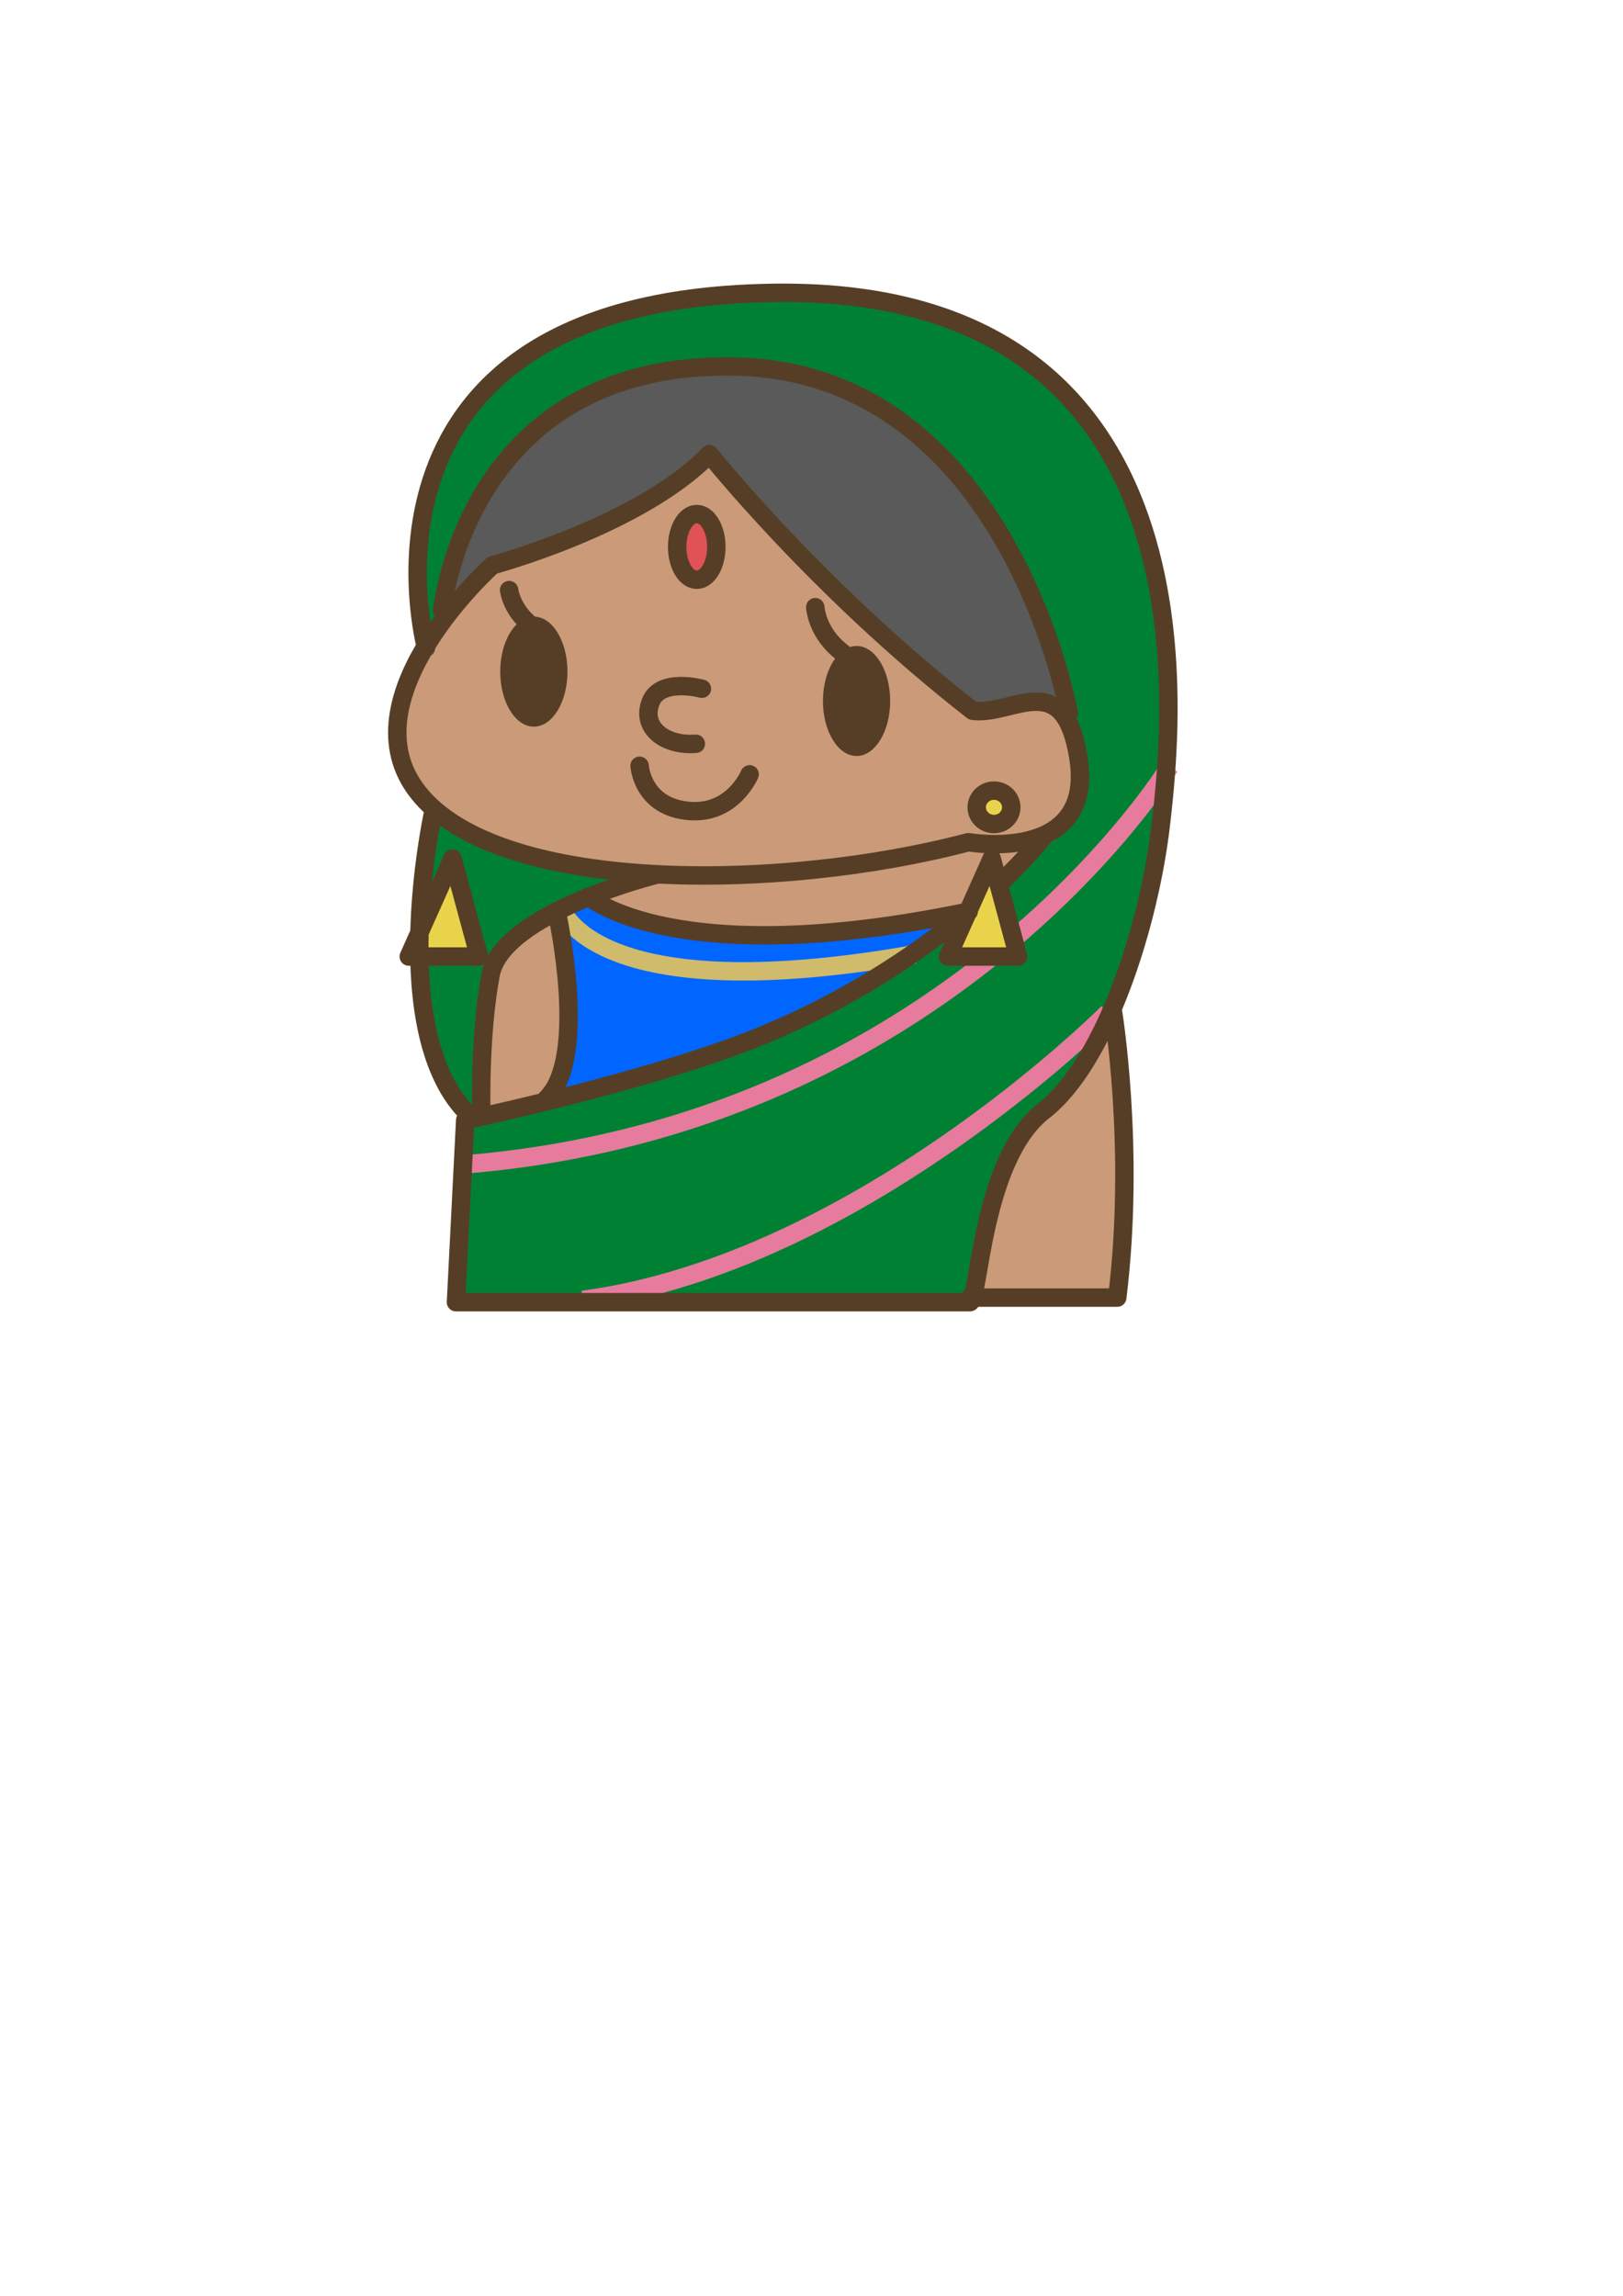<?xml version="1.0" encoding="UTF-8" standalone="no"?>
<!-- Created with Inkscape (http://www.inkscape.org/) -->

<svg
   width="210mm"
   height="297mm"
   viewBox="0 0 210 297"
   version="1.1"
   id="svg5"
   xml:space="preserve"
   sodipodi:docname="womanred.svg"
   inkscape:version="1.2.2 (b0a8486541, 2022-12-01)"
   xmlns:inkscape="http://www.inkscape.org/namespaces/inkscape"
   xmlns:sodipodi="http://sodipodi.sourceforge.net/DTD/sodipodi-0.dtd"
   xmlns="http://www.w3.org/2000/svg"
   xmlns:svg="http://www.w3.org/2000/svg"><sodipodi:namedview
     id="namedview7"
     pagecolor="#ffffff"
     bordercolor="#000000"
     borderopacity="0.25"
     inkscape:showpageshadow="2"
     inkscape:pageopacity="0.0"
     inkscape:pagecheckerboard="0"
     inkscape:deskcolor="#d1d1d1"
     inkscape:document-units="mm"
     showgrid="false"
     inkscape:zoom="1.0129245"
     inkscape:cx="195.4736"
     inkscape:cy="485.22866"
     inkscape:window-width="1920"
     inkscape:window-height="991"
     inkscape:window-x="-9"
     inkscape:window-y="-9"
     inkscape:window-maximized="1"
     inkscape:current-layer="Layer_1" /><defs
     id="defs2" /><g
     inkscape:label="Layer 1"
     inkscape:groupmode="layer"
     id="layer1"><g
       id="Layer_1"
       transform="matrix(0.265,0,0,0.265,49.221,35.98)"
       inkscape:transform-center-x="38.75641"
       inkscape:transform-center-y="-22.171072"><path
         d="m 55.277,141.054 c 0,0 -45,35.247 -47.25,81.752 -2.25,46.498 87.004,67.493 125.254,68.998 l -27.752,10.497 c 0,0 28.498,14.998 77.998,16.503 49.5,1.497 107.254,-14.998 107.254,-14.998 l 31.5,-29.25 c 0,0 25.496,-3.755 20.996,-27 -4.5,-23.252 -5.253,-39.755 -17.248,-40.5 -12.002,-0.752 -37.498,5.245 -37.498,5.245 0,0 -102.754,-95.997 -125.254,-125.247 0,0 -78.75,50.997 -108,54"
         fill="#cb9a78"
         id="path50" /><path
         d="m 84.527,310.556 c 0,0 -31.5,12.748 -30.748,23.998 0.752,11.25 -5.252,75.747 -5.252,75.747 l 32.252,-10.497 c 0,0 9.752,-12.748 10.498,-30.003 0.752,-17.247 -6.75,-59.245 -6.75,-59.245"
         fill="#cb9a78"
         id="path52" /><path
         d="m 358.281,359.304 c 0,0 -22.5,39.002 -29.25,44.247 -6.75,5.253 -21.002,24.75 -26.254,42.75 -5.246,18 -12.748,51.75 -12.748,51.75 h 66.748 c 0,0 14.252,-87.75 1.504,-138.747"
         fill="#cb9a78"
         id="path54" /><path
         d="m 32.777,162.801 23.252,-24.75 c 0,0 3.002,1.505 34.502,-10.497 31.5,-12.003 68.246,-40.5 68.246,-40.5 0,0 102.002,117 135.752,123.75 0,0 31.5,-6.75 40.5,3.002 0,0 -16.502,-82.505 -57.002,-122.252 C 237.527,51.806 188.779,27.056 113.031,51.806 37.277,76.556 32.777,162.801 32.777,162.801"
         fill="#595a59"
         id="path56" /><path
         d="m 24.529,177.054 7.502,-10.498 c 0,0 2.25,-27.007 6.75,-37.505 4.5,-10.497 31.5,-88.495 131.998,-88.495 100.498,0 149.252,108.745 158.252,137.995 9,29.25 13.5,56.25 13.5,56.25 0,0 -1.504,20.25 -7.502,32.253 -5.998,12.002 -12.748,7.502 -12.748,7.502 0,0 -75.754,82.498 -154.504,104.998 -78.75,22.5 -127.498,29.25 -127.498,29.25 l -1.498,90.752 251.248,-1.505 c 0,0 7.502,-68.245 31.5,-90.745 23.998,-22.5 48.748,-75.755 56.25,-127.505 7.502,-51.75 26.023,-172.167 -54.752,-234.745 -83.25,-64.505 -236.25,-35.255 -266.998,2.995 -30.748,38.25 -45,87.75 -31.5,129.003"
         fill="#4fb79d"
         id="path58"
         style="fill:#008033" /><path
         d="m 128.781,292.556 c 0,0 -98.254,-17.255 -105.004,-31.5 0,0 -19.498,131.245 24.75,149.245 0,0 -5.998,-68.997 9,-81 15.004,-11.995 71.254,-36.745 71.254,-36.745"
         fill="#4fb79d"
         id="path60"
         style="fill:#008033" /><path
         d="m 102.527,301.556 c 0,0 2.25,17.248 71.254,18.745 68.998,1.505 114.75,-11.25 114.75,-11.25 0,0 -82.511,65.25 -120.754,70.503 -38.25,5.252 -86.998,20.25 -86.998,20.25 0,0 14.252,-24.75 12.002,-41.998 -2.25,-17.255 -8.254,-47.25 -8.254,-47.25 l 18,-9"
         fill="#3d79ac"
         id="path62"
         style="fill:#0066ff" /><path
         d="m 88.281,307.554 c 0,0 14.998,50.245 172.498,22.5"
         fill-opacity="0"
         stroke="#d0ba6c"
         stroke-width="9"
         id="path64" /><path
         d="m 385.281,238.556 c 0,0 -48.692,79.674 -153.414,137.39 C 181.165,403.89 117.33,426.686 39.527,432.801 m 315.752,-74.25 c 0,0 -20.11,20.234 -53.057,45.451 C 254.185,440.768 178.857,488.127 98.779,498.804"
         fill-opacity="0"
         stroke="#e67b9d"
         stroke-width="9"
         id="path66"
         style="fill:#00ff66"
         sodipodi:nodetypes="csccsc" /><path
         d="m 91.333,192.101 c 0,14.836 -7.341,26.859 -16.411,26.859 -9.07,0 -16.418,-12.023 -16.418,-26.859 0,-14.829 7.348,-26.86 16.418,-26.86 9.07,0 16.411,12.031 16.411,26.86"
         fill="#563e26"
         id="path68" /><path
         d="m 248.903,206.43 c 0,14.829 -7.347,26.853 -16.418,26.853 -9.063,0 -16.411,-12.024 -16.411,-26.853 0,-14.836 7.348,-26.859 16.411,-26.859 9.071,0 16.418,12.023 16.418,26.859"
         fill="#563e26"
         id="path70" /><path
         d="m 156.984,200.454 c 0,0 -20.419,-5.611 -25.066,6.567 -4.775,12.537 7.164,21.487 22.084,20.292 m -27.449,10.751 c 0,0 1.188,20.285 24.468,22.078 21.129,1.624 29.243,-17.909 29.243,-17.909 M 62.85,152.297 c 0,0 1.195,10.744 12.529,18.506 m 136.955,-10.167 c 0,0 0.598,12.536 13.134,22.085 m 63.724,28.484 c 19.371,2.664 44.466,-22.093 51.624,22.971 8.297,52.179 -53.719,41.181 -53.719,41.181 -91.315,24.174 -233.367,25.967 -270.372,-26.556 -32.288,-45.823 38.004,-108.64 38.004,-108.64 0,0 72.175,-19.357 105.925,-54.232 0,0 52.875,66.375 128.538,125.276 z M 30.154,162.429 c 0,0 11.25,-122.625 144,-119.25 132.75,3.375 162,169.312 162,169.312 m -201.375,78.75 c 0,0 -75.375,18.563 -81,48.938 -5.625,30.375 -4.5,67.5 -4.5,67.5 m 274.5,-135 c 0,0 -43.875,57.375 -133.875,95.625 -54.246,23.048 -148.5,42.75 -148.5,42.75 l -4.5,88.875 h 250.875 c 4.5,0 5.625,-69.75 36,-93.375 30.375,-23.625 51.75,-91.125 57.375,-140.625 5.625,-49.5 29.25,-261 -187.875,-258.75 -217.125,2.25 -171,173.25 -171,173.25 m 335.25,176.625 c 0,0 11.25,67.5 2.25,140.625 h -72"
         fill-opacity="0"
         stroke="#563e26"
         stroke-width="9"
         stroke-linecap="round"
         stroke-linejoin="round"
         id="path72" /><path
         d="m 164.029,131.21 c 0,8.853 -4.282,16.031 -9.562,16.031 -5.288,0 -9.563,-7.178 -9.563,-16.031 0,-8.859 4.275,-16.031 9.563,-16.031 5.28,0 9.562,7.172 9.562,16.031"
         fill="#df5356"
         id="path74" /><path
         d="m 308.029,258.335 c 0,4.5 -3.783,8.156 -8.437,8.156 -4.662,0 -8.438,-3.656 -8.438,-8.156 0,-4.507 3.776,-8.156 8.438,-8.156 4.654,0 8.437,3.649 8.437,8.156"
         fill="#e9d34a"
         id="path76" /><path
         d="m 298.467,283.366 -21.375,47.813 h 34.312 l -12.937,-47.813"
         fill="#e9d34a"
         id="path78" /><path
         d="M 35.217,283.366 13.842,331.179 H 48.154 L 35.217,283.366"
         fill="#e9d34a"
         id="path80" /><path
         d="m 164.029,131.21 c 0,8.853 -4.282,16.031 -9.562,16.031 -5.288,0 -9.563,-7.178 -9.563,-16.031 0,-8.859 4.275,-16.031 9.563,-16.031 5.28,0 9.562,7.172 9.562,16.031 z m 144,127.125 c 0,4.5 -3.783,8.156 -8.437,8.156 -4.662,0 -8.438,-3.656 -8.438,-8.156 0,-4.507 3.776,-8.156 8.438,-8.156 4.654,0 8.437,3.649 8.437,8.156 z m -206.437,43.594 c 0,0 42.187,37.125 185.625,7.312 m -200.813,1.688 c 0,0 15.188,69.187 -5.062,89.437 M 25.654,261.429 c 0,0 -23.625,108 18,147.375 m 254.813,-125.438 -21.375,47.813 h 34.312 z m -263.25,0 -21.375,47.813 h 34.312 z"
         fill-opacity="0"
         stroke="#563e26"
         stroke-width="9"
         stroke-linecap="round"
         stroke-linejoin="round"
         id="path82" /></g></g></svg>

